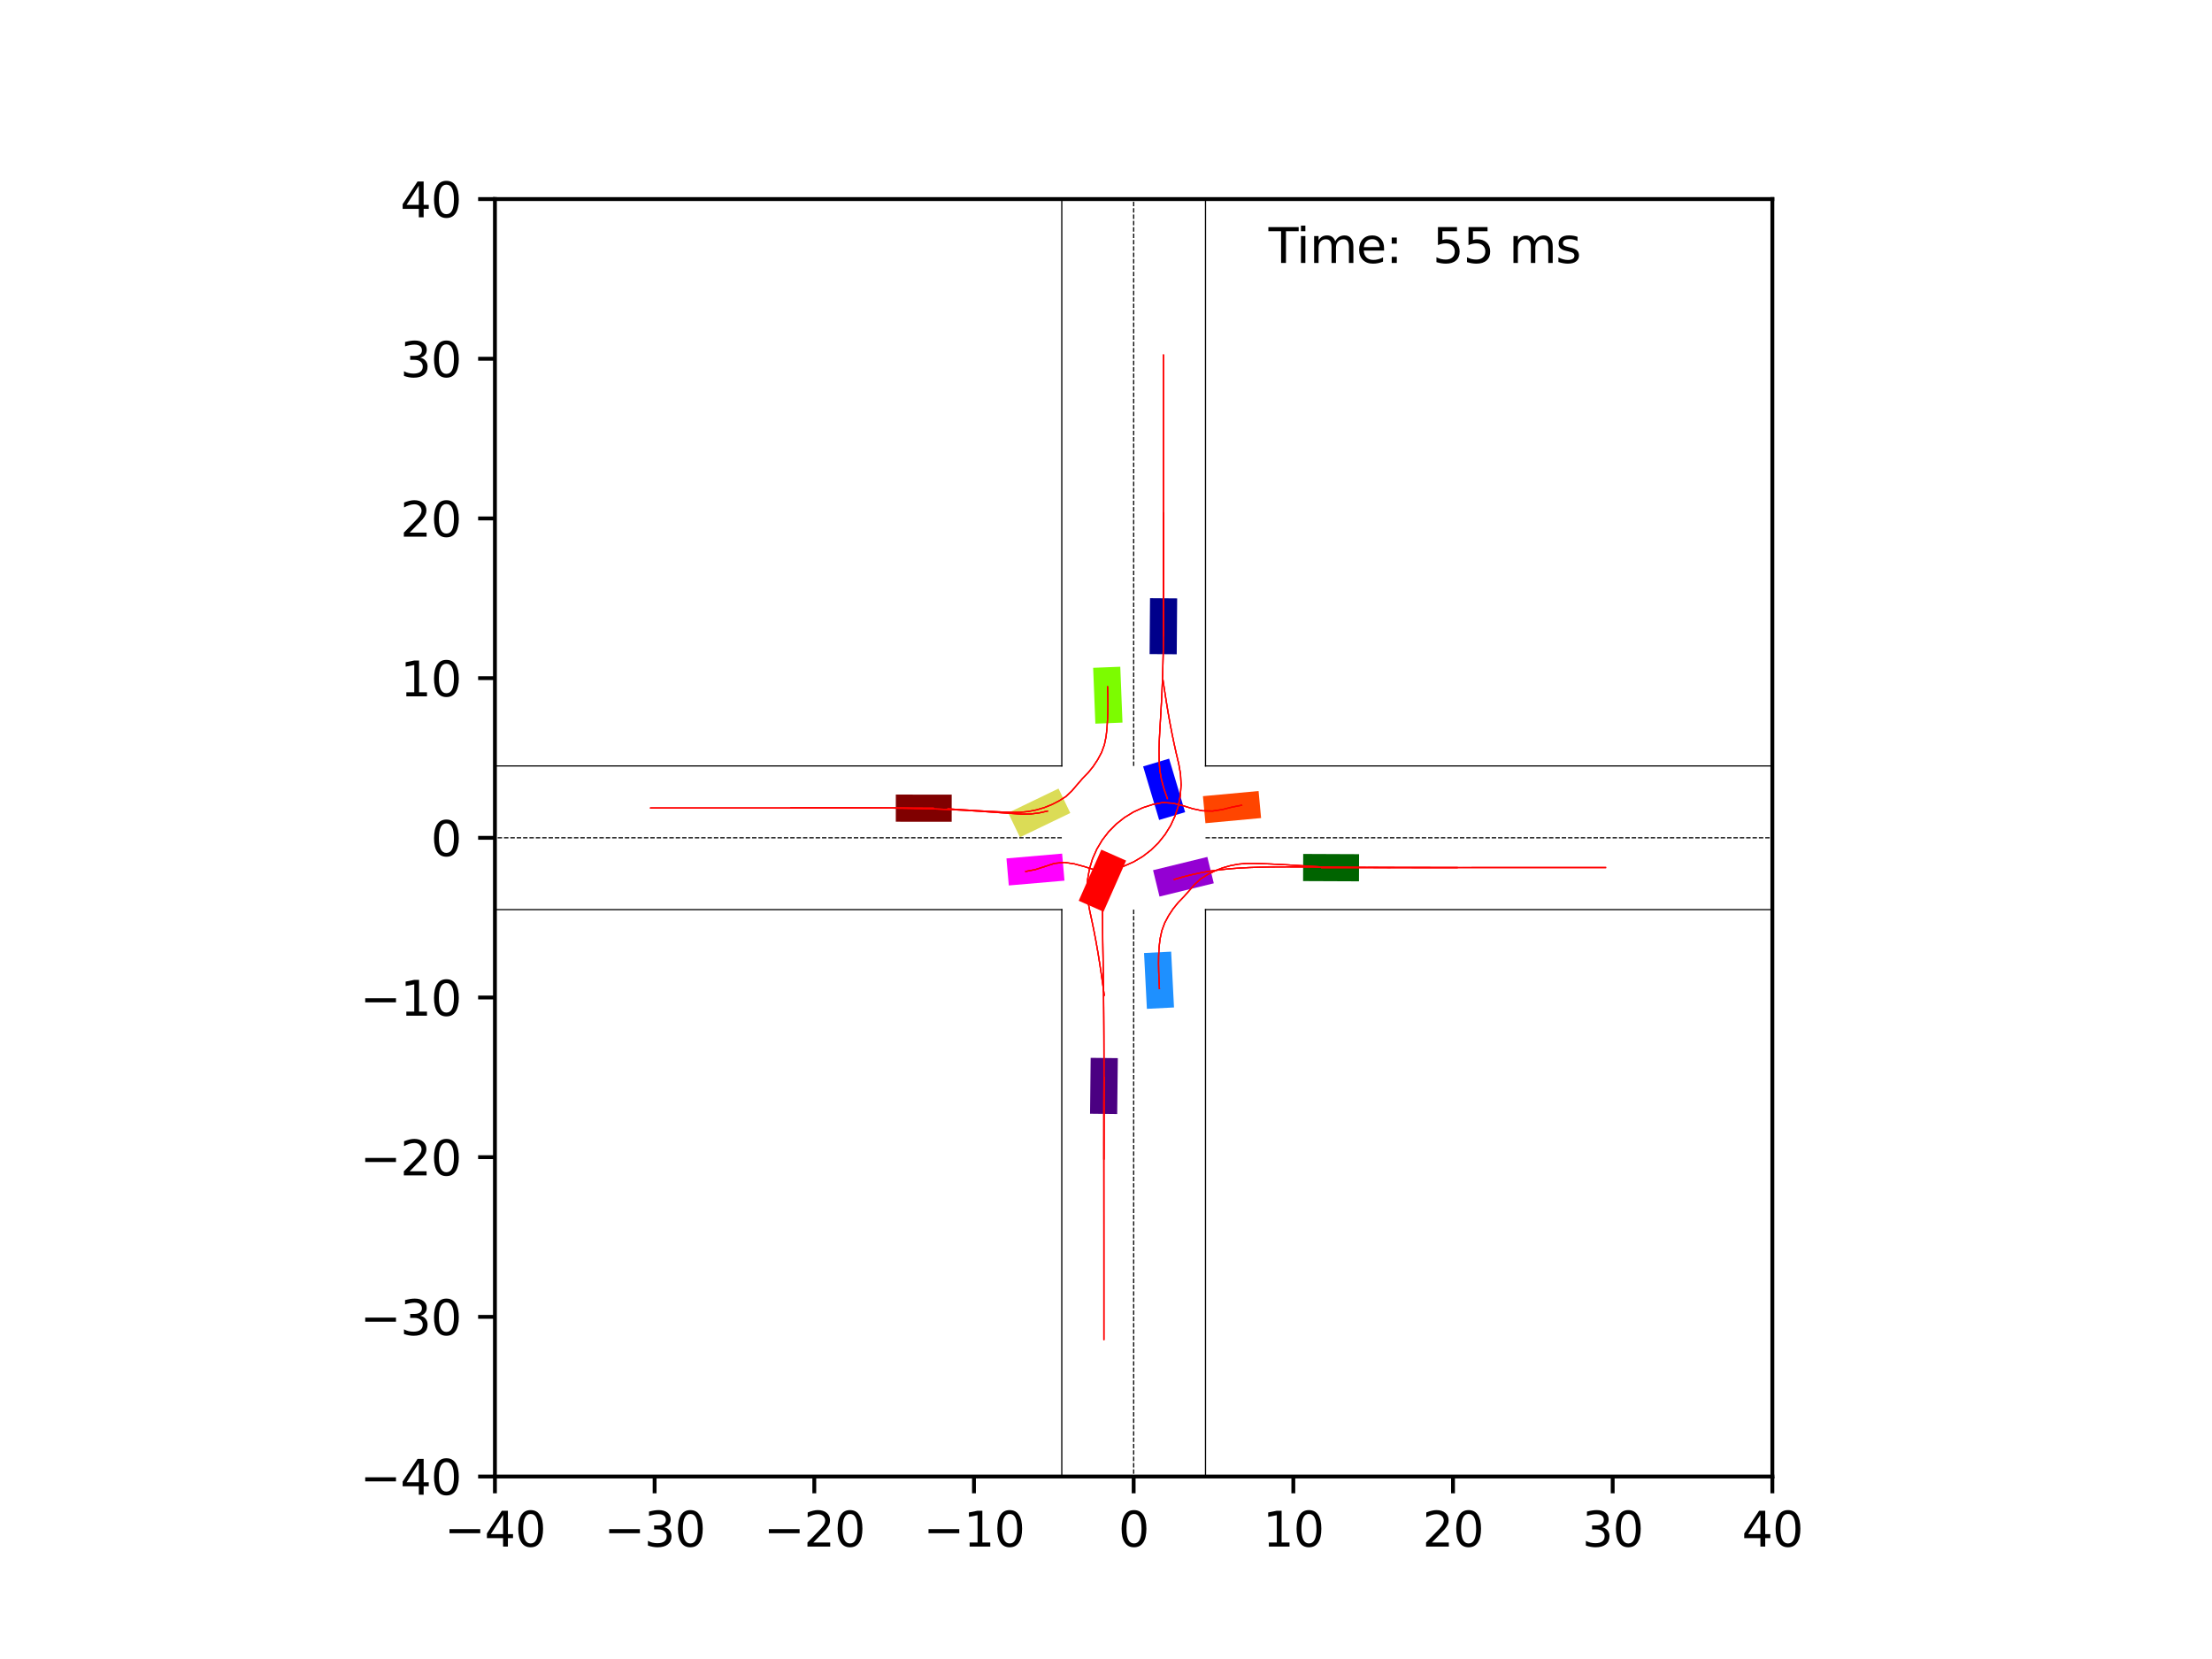 <?xml version="1.0" encoding="utf-8" standalone="no"?>
<!DOCTYPE svg PUBLIC "-//W3C//DTD SVG 1.1//EN"
  "http://www.w3.org/Graphics/SVG/1.1/DTD/svg11.dtd">
<svg xmlns:xlink="http://www.w3.org/1999/xlink" width="460.8pt" height="345.6pt" viewBox="0 0 460.8 345.6" xmlns="http://www.w3.org/2000/svg" version="1.1">
 <defs>
  <style type="text/css">*{stroke-linejoin: round; stroke-linecap: butt}</style>
 </defs>
 <g id="figure_1">
  <g id="patch_1">
   <path d="M 0 345.6 
L 460.8 345.6 
L 460.8 0 
L 0 0 
z
" style="fill: #ffffff"/>
  </g>
  <g id="axes_1">
   <g id="patch_2">
    <path d="M 103.104 307.584 
L 369.216 307.584 
L 369.216 41.472 
L 103.104 41.472 
z
" style="fill: #ffffff"/>
   </g>
   <g id="patch_3">
    <path d="M 245.136 136.299 
L 245.224 124.657 
L 239.57 124.614 
L 239.482 136.256 
z
" clip-path="url(#p6246d8cfe9)" style="fill: #00008b"/>
   </g>
   <g id="patch_4">
    <path d="M 198.259 165.533 
L 186.617 165.522 
L 186.612 171.177 
L 198.254 171.188 
z
" clip-path="url(#p6246d8cfe9)" style="fill: #800000"/>
   </g>
   <g id="patch_5">
    <path d="M 271.456 183.547 
L 283.099 183.596 
L 283.123 177.941 
L 271.48 177.892 
z
" clip-path="url(#p6246d8cfe9)" style="fill: #006400"/>
   </g>
   <g id="patch_6">
    <path d="M 227.207 220.367 
L 227.077 232.009 
L 232.732 232.072 
L 232.861 220.43 
z
" clip-path="url(#p6246d8cfe9)" style="fill: #4b0082"/>
   </g>
   <g id="patch_7">
    <path d="M 246.888 169.192 
L 243.547 158.039 
L 238.13 159.661 
L 241.47 170.814 
z
" clip-path="url(#p6246d8cfe9)" style="fill: #0000ff"/>
   </g>
   <g id="patch_8">
    <path d="M 229.422 176.995 
L 224.712 187.642 
L 229.884 189.93 
L 234.594 179.283 
z
" clip-path="url(#p6246d8cfe9)" style="fill: #ff0000"/>
   </g>
   <g id="patch_9">
    <path d="M 220.508 164.271 
L 210.02 169.325 
L 212.475 174.419 
L 222.963 169.365 
z
" clip-path="url(#p6246d8cfe9)" style="fill: #dbdc56"/>
   </g>
   <g id="patch_10">
    <path d="M 241.546 186.771 
L 252.855 184.006 
L 251.512 178.513 
L 240.203 181.278 
z
" clip-path="url(#p6246d8cfe9)" style="fill: #9400d3"/>
   </g>
   <g id="patch_11">
    <path d="M 244.566 209.872 
L 243.973 198.245 
L 238.326 198.533 
L 238.919 210.16 
z
" clip-path="url(#p6246d8cfe9)" style="fill: #1e90ff"/>
   </g>
   <g id="patch_12">
    <path d="M 262.186 164.784 
L 250.593 165.856 
L 251.113 171.487 
L 262.706 170.415 
z
" clip-path="url(#p6246d8cfe9)" style="fill: #ff4500"/>
   </g>
   <g id="patch_13">
    <path d="M 227.724 139.117 
L 228.184 150.75 
L 233.835 150.526 
L 233.374 138.893 
z
" clip-path="url(#p6246d8cfe9)" style="fill: #7cfc00"/>
   </g>
   <g id="patch_14">
    <path d="M 210.15 184.459 
L 221.749 183.457 
L 221.262 177.823 
L 209.663 178.825 
z
" clip-path="url(#p6246d8cfe9)" style="fill: #ff00ff"/>
   </g>
   <g id="matplotlib.axis_1">
    <g id="xtick_1">
     <g id="line2d_1">
      <defs>
       <path id="mf8cd426e66" d="M 0 0 
L 0 3.5 
" style="stroke: #000000; stroke-width: 0.8"/>
      </defs>
      <g>
       <use xlink:href="#mf8cd426e66" x="103.104" y="307.584" style="stroke: #000000; stroke-width: 0.8"/>
      </g>
     </g>
     <g id="text_1">
      <!-- −40 -->
      <g transform="translate(92.552 322.182) scale(0.1 -0.1)">
       <defs>
        <path id="DejaVuSans-2212" d="M 678 2272 
L 4684 2272 
L 4684 1741 
L 678 1741 
L 678 2272 
z
" transform="scale(0.016)"/>
        <path id="DejaVuSans-34" d="M 2419 4116 
L 825 1625 
L 2419 1625 
L 2419 4116 
z
M 2253 4666 
L 3047 4666 
L 3047 1625 
L 3713 1625 
L 3713 1100 
L 3047 1100 
L 3047 0 
L 2419 0 
L 2419 1100 
L 313 1100 
L 313 1709 
L 2253 4666 
z
" transform="scale(0.016)"/>
        <path id="DejaVuSans-30" d="M 2034 4250 
Q 1547 4250 1301 3770 
Q 1056 3291 1056 2328 
Q 1056 1369 1301 889 
Q 1547 409 2034 409 
Q 2525 409 2770 889 
Q 3016 1369 3016 2328 
Q 3016 3291 2770 3770 
Q 2525 4250 2034 4250 
z
M 2034 4750 
Q 2819 4750 3233 4129 
Q 3647 3509 3647 2328 
Q 3647 1150 3233 529 
Q 2819 -91 2034 -91 
Q 1250 -91 836 529 
Q 422 1150 422 2328 
Q 422 3509 836 4129 
Q 1250 4750 2034 4750 
z
" transform="scale(0.016)"/>
       </defs>
       <use xlink:href="#DejaVuSans-2212"/>
       <use xlink:href="#DejaVuSans-34" x="83.789"/>
       <use xlink:href="#DejaVuSans-30" x="147.412"/>
      </g>
     </g>
    </g>
    <g id="xtick_2">
     <g id="line2d_2">
      <g>
       <use xlink:href="#mf8cd426e66" x="136.368" y="307.584" style="stroke: #000000; stroke-width: 0.8"/>
      </g>
     </g>
     <g id="text_2">
      <!-- −30 -->
      <g transform="translate(125.816 322.182) scale(0.1 -0.1)">
       <defs>
        <path id="DejaVuSans-33" d="M 2597 2516 
Q 3050 2419 3304 2112 
Q 3559 1806 3559 1356 
Q 3559 666 3084 287 
Q 2609 -91 1734 -91 
Q 1441 -91 1130 -33 
Q 819 25 488 141 
L 488 750 
Q 750 597 1062 519 
Q 1375 441 1716 441 
Q 2309 441 2620 675 
Q 2931 909 2931 1356 
Q 2931 1769 2642 2001 
Q 2353 2234 1838 2234 
L 1294 2234 
L 1294 2753 
L 1863 2753 
Q 2328 2753 2575 2939 
Q 2822 3125 2822 3475 
Q 2822 3834 2567 4026 
Q 2313 4219 1838 4219 
Q 1578 4219 1281 4162 
Q 984 4106 628 3988 
L 628 4550 
Q 988 4650 1302 4700 
Q 1616 4750 1894 4750 
Q 2613 4750 3031 4423 
Q 3450 4097 3450 3541 
Q 3450 3153 3228 2886 
Q 3006 2619 2597 2516 
z
" transform="scale(0.016)"/>
       </defs>
       <use xlink:href="#DejaVuSans-2212"/>
       <use xlink:href="#DejaVuSans-33" x="83.789"/>
       <use xlink:href="#DejaVuSans-30" x="147.412"/>
      </g>
     </g>
    </g>
    <g id="xtick_3">
     <g id="line2d_3">
      <g>
       <use xlink:href="#mf8cd426e66" x="169.632" y="307.584" style="stroke: #000000; stroke-width: 0.8"/>
      </g>
     </g>
     <g id="text_3">
      <!-- −20 -->
      <g transform="translate(159.08 322.182) scale(0.1 -0.1)">
       <defs>
        <path id="DejaVuSans-32" d="M 1228 531 
L 3431 531 
L 3431 0 
L 469 0 
L 469 531 
Q 828 903 1448 1529 
Q 2069 2156 2228 2338 
Q 2531 2678 2651 2914 
Q 2772 3150 2772 3378 
Q 2772 3750 2511 3984 
Q 2250 4219 1831 4219 
Q 1534 4219 1204 4116 
Q 875 4013 500 3803 
L 500 4441 
Q 881 4594 1212 4672 
Q 1544 4750 1819 4750 
Q 2544 4750 2975 4387 
Q 3406 4025 3406 3419 
Q 3406 3131 3298 2873 
Q 3191 2616 2906 2266 
Q 2828 2175 2409 1742 
Q 1991 1309 1228 531 
z
" transform="scale(0.016)"/>
       </defs>
       <use xlink:href="#DejaVuSans-2212"/>
       <use xlink:href="#DejaVuSans-32" x="83.789"/>
       <use xlink:href="#DejaVuSans-30" x="147.412"/>
      </g>
     </g>
    </g>
    <g id="xtick_4">
     <g id="line2d_4">
      <g>
       <use xlink:href="#mf8cd426e66" x="202.896" y="307.584" style="stroke: #000000; stroke-width: 0.8"/>
      </g>
     </g>
     <g id="text_4">
      <!-- −10 -->
      <g transform="translate(192.344 322.182) scale(0.1 -0.1)">
       <defs>
        <path id="DejaVuSans-31" d="M 794 531 
L 1825 531 
L 1825 4091 
L 703 3866 
L 703 4441 
L 1819 4666 
L 2450 4666 
L 2450 531 
L 3481 531 
L 3481 0 
L 794 0 
L 794 531 
z
" transform="scale(0.016)"/>
       </defs>
       <use xlink:href="#DejaVuSans-2212"/>
       <use xlink:href="#DejaVuSans-31" x="83.789"/>
       <use xlink:href="#DejaVuSans-30" x="147.412"/>
      </g>
     </g>
    </g>
    <g id="xtick_5">
     <g id="line2d_5">
      <g>
       <use xlink:href="#mf8cd426e66" x="236.16" y="307.584" style="stroke: #000000; stroke-width: 0.8"/>
      </g>
     </g>
     <g id="text_5">
      <!-- 0 -->
      <g transform="translate(232.979 322.182) scale(0.1 -0.1)">
       <use xlink:href="#DejaVuSans-30"/>
      </g>
     </g>
    </g>
    <g id="xtick_6">
     <g id="line2d_6">
      <g>
       <use xlink:href="#mf8cd426e66" x="269.424" y="307.584" style="stroke: #000000; stroke-width: 0.8"/>
      </g>
     </g>
     <g id="text_6">
      <!-- 10 -->
      <g transform="translate(263.062 322.182) scale(0.1 -0.1)">
       <use xlink:href="#DejaVuSans-31"/>
       <use xlink:href="#DejaVuSans-30" x="63.623"/>
      </g>
     </g>
    </g>
    <g id="xtick_7">
     <g id="line2d_7">
      <g>
       <use xlink:href="#mf8cd426e66" x="302.688" y="307.584" style="stroke: #000000; stroke-width: 0.8"/>
      </g>
     </g>
     <g id="text_7">
      <!-- 20 -->
      <g transform="translate(296.325 322.182) scale(0.1 -0.1)">
       <use xlink:href="#DejaVuSans-32"/>
       <use xlink:href="#DejaVuSans-30" x="63.623"/>
      </g>
     </g>
    </g>
    <g id="xtick_8">
     <g id="line2d_8">
      <g>
       <use xlink:href="#mf8cd426e66" x="335.952" y="307.584" style="stroke: #000000; stroke-width: 0.8"/>
      </g>
     </g>
     <g id="text_8">
      <!-- 30 -->
      <g transform="translate(329.589 322.182) scale(0.1 -0.1)">
       <use xlink:href="#DejaVuSans-33"/>
       <use xlink:href="#DejaVuSans-30" x="63.623"/>
      </g>
     </g>
    </g>
    <g id="xtick_9">
     <g id="line2d_9">
      <g>
       <use xlink:href="#mf8cd426e66" x="369.216" y="307.584" style="stroke: #000000; stroke-width: 0.8"/>
      </g>
     </g>
     <g id="text_9">
      <!-- 40 -->
      <g transform="translate(362.853 322.182) scale(0.1 -0.1)">
       <use xlink:href="#DejaVuSans-34"/>
       <use xlink:href="#DejaVuSans-30" x="63.623"/>
      </g>
     </g>
    </g>
   </g>
   <g id="matplotlib.axis_2">
    <g id="ytick_1">
     <g id="line2d_10">
      <defs>
       <path id="md336b2732b" d="M 0 0 
L -3.5 0 
" style="stroke: #000000; stroke-width: 0.8"/>
      </defs>
      <g>
       <use xlink:href="#md336b2732b" x="103.104" y="307.584" style="stroke: #000000; stroke-width: 0.8"/>
      </g>
     </g>
     <g id="text_10">
      <!-- −40 -->
      <g transform="translate(74.999 311.383) scale(0.1 -0.1)">
       <use xlink:href="#DejaVuSans-2212"/>
       <use xlink:href="#DejaVuSans-34" x="83.789"/>
       <use xlink:href="#DejaVuSans-30" x="147.412"/>
      </g>
     </g>
    </g>
    <g id="ytick_2">
     <g id="line2d_11">
      <g>
       <use xlink:href="#md336b2732b" x="103.104" y="274.32" style="stroke: #000000; stroke-width: 0.8"/>
      </g>
     </g>
     <g id="text_11">
      <!-- −30 -->
      <g transform="translate(74.999 278.119) scale(0.1 -0.1)">
       <use xlink:href="#DejaVuSans-2212"/>
       <use xlink:href="#DejaVuSans-33" x="83.789"/>
       <use xlink:href="#DejaVuSans-30" x="147.412"/>
      </g>
     </g>
    </g>
    <g id="ytick_3">
     <g id="line2d_12">
      <g>
       <use xlink:href="#md336b2732b" x="103.104" y="241.056" style="stroke: #000000; stroke-width: 0.8"/>
      </g>
     </g>
     <g id="text_12">
      <!-- −20 -->
      <g transform="translate(74.999 244.855) scale(0.1 -0.1)">
       <use xlink:href="#DejaVuSans-2212"/>
       <use xlink:href="#DejaVuSans-32" x="83.789"/>
       <use xlink:href="#DejaVuSans-30" x="147.412"/>
      </g>
     </g>
    </g>
    <g id="ytick_4">
     <g id="line2d_13">
      <g>
       <use xlink:href="#md336b2732b" x="103.104" y="207.792" style="stroke: #000000; stroke-width: 0.8"/>
      </g>
     </g>
     <g id="text_13">
      <!-- −10 -->
      <g transform="translate(74.999 211.591) scale(0.1 -0.1)">
       <use xlink:href="#DejaVuSans-2212"/>
       <use xlink:href="#DejaVuSans-31" x="83.789"/>
       <use xlink:href="#DejaVuSans-30" x="147.412"/>
      </g>
     </g>
    </g>
    <g id="ytick_5">
     <g id="line2d_14">
      <g>
       <use xlink:href="#md336b2732b" x="103.104" y="174.528" style="stroke: #000000; stroke-width: 0.8"/>
      </g>
     </g>
     <g id="text_14">
      <!-- 0 -->
      <g transform="translate(89.742 178.327) scale(0.1 -0.1)">
       <use xlink:href="#DejaVuSans-30"/>
      </g>
     </g>
    </g>
    <g id="ytick_6">
     <g id="line2d_15">
      <g>
       <use xlink:href="#md336b2732b" x="103.104" y="141.264" style="stroke: #000000; stroke-width: 0.8"/>
      </g>
     </g>
     <g id="text_15">
      <!-- 10 -->
      <g transform="translate(83.379 145.063) scale(0.1 -0.1)">
       <use xlink:href="#DejaVuSans-31"/>
       <use xlink:href="#DejaVuSans-30" x="63.623"/>
      </g>
     </g>
    </g>
    <g id="ytick_7">
     <g id="line2d_16">
      <g>
       <use xlink:href="#md336b2732b" x="103.104" y="108" style="stroke: #000000; stroke-width: 0.8"/>
      </g>
     </g>
     <g id="text_16">
      <!-- 20 -->
      <g transform="translate(83.379 111.799) scale(0.1 -0.1)">
       <use xlink:href="#DejaVuSans-32"/>
       <use xlink:href="#DejaVuSans-30" x="63.623"/>
      </g>
     </g>
    </g>
    <g id="ytick_8">
     <g id="line2d_17">
      <g>
       <use xlink:href="#md336b2732b" x="103.104" y="74.736" style="stroke: #000000; stroke-width: 0.8"/>
      </g>
     </g>
     <g id="text_17">
      <!-- 30 -->
      <g transform="translate(83.379 78.535) scale(0.1 -0.1)">
       <use xlink:href="#DejaVuSans-33"/>
       <use xlink:href="#DejaVuSans-30" x="63.623"/>
      </g>
     </g>
    </g>
    <g id="ytick_9">
     <g id="line2d_18">
      <g>
       <use xlink:href="#md336b2732b" x="103.104" y="41.472" style="stroke: #000000; stroke-width: 0.8"/>
      </g>
     </g>
     <g id="text_18">
      <!-- 40 -->
      <g transform="translate(83.379 45.271) scale(0.1 -0.1)">
       <use xlink:href="#DejaVuSans-34"/>
       <use xlink:href="#DejaVuSans-30" x="63.623"/>
      </g>
     </g>
    </g>
   </g>
   <g id="line2d_19">
    <path d="M 251.129 346.6 
L 251.129 189.497 
" clip-path="url(#p6246d8cfe9)" style="fill: none; stroke: #000000; stroke-width: 0.25; stroke-linecap: square"/>
   </g>
   <g id="line2d_20">
    <path d="M 251.129 189.497 
L 417.449 189.497 
" clip-path="url(#p6246d8cfe9)" style="fill: none; stroke: #000000; stroke-width: 0.25; stroke-linecap: square"/>
   </g>
   <g id="line2d_21">
    <path d="M 417.449 159.559 
L 251.129 159.559 
" clip-path="url(#p6246d8cfe9)" style="fill: none; stroke: #000000; stroke-width: 0.25; stroke-linecap: square"/>
   </g>
   <g id="line2d_22">
    <path d="M 251.129 159.559 
L 251.129 -1 
" clip-path="url(#p6246d8cfe9)" style="fill: none; stroke: #000000; stroke-width: 0.25; stroke-linecap: square"/>
   </g>
   <g id="line2d_23">
    <path d="M 221.191 -1 
L 221.191 159.559 
" clip-path="url(#p6246d8cfe9)" style="fill: none; stroke: #000000; stroke-width: 0.25; stroke-linecap: square"/>
   </g>
   <g id="line2d_24">
    <path d="M 221.191 159.559 
L 54.871 159.559 
" clip-path="url(#p6246d8cfe9)" style="fill: none; stroke: #000000; stroke-width: 0.25; stroke-linecap: square"/>
   </g>
   <g id="line2d_25">
    <path d="M 54.871 189.497 
L 221.191 189.497 
" clip-path="url(#p6246d8cfe9)" style="fill: none; stroke: #000000; stroke-width: 0.25; stroke-linecap: square"/>
   </g>
   <g id="line2d_26">
    <path d="M 221.191 189.497 
L 221.191 346.6 
" clip-path="url(#p6246d8cfe9)" style="fill: none; stroke: #000000; stroke-width: 0.25; stroke-linecap: square"/>
   </g>
   <g id="line2d_27">
    <path d="M 251.129 174.528 
L 417.449 174.528 
" clip-path="url(#p6246d8cfe9)" style="fill: none; stroke-dasharray: 0.925,0.4; stroke-dashoffset: 0; stroke: #000000; stroke-width: 0.25"/>
   </g>
   <g id="line2d_28">
    <path d="M 236.16 159.559 
L 236.16 -1 
" clip-path="url(#p6246d8cfe9)" style="fill: none; stroke-dasharray: 0.925,0.4; stroke-dashoffset: 0; stroke: #000000; stroke-width: 0.25"/>
   </g>
   <g id="line2d_29">
    <path d="M 221.191 174.528 
L 54.871 174.528 
" clip-path="url(#p6246d8cfe9)" style="fill: none; stroke-dasharray: 0.925,0.4; stroke-dashoffset: 0; stroke: #000000; stroke-width: 0.25"/>
   </g>
   <g id="line2d_30">
    <path d="M 236.16 189.497 
L 236.16 346.6 
" clip-path="url(#p6246d8cfe9)" style="fill: none; stroke-dasharray: 0.925,0.4; stroke-dashoffset: 0; stroke: #000000; stroke-width: 0.25"/>
   </g>
   <g id="line2d_31">
    <path d="M 242.345 132.412 
L 242.354 130.457 
L 242.36 128.502 
L 242.364 126.549 
L 242.367 124.597 
L 242.368 122.646 
L 242.369 120.696 
L 242.369 118.746 
L 242.368 116.797 
L 242.367 114.849 
L 242.366 112.901 
L 242.365 110.954 
L 242.364 109.006 
L 242.363 107.06 
L 242.363 105.113 
L 242.362 103.167 
L 242.362 101.22 
L 242.361 99.274 
L 242.361 97.328 
L 242.361 95.382 
L 242.36 93.436 
L 242.36 91.49 
L 242.36 89.544 
L 242.36 87.598 
L 242.36 85.652 
L 242.36 83.706 
L 242.36 81.76 
L 242.36 79.814 
L 242.36 77.867 
L 242.36 75.921 
L 242.36 73.975 
" clip-path="url(#p6246d8cfe9)" style="fill: none; stroke: #ff0000; stroke-opacity: 0.2; stroke-width: 0.25; stroke-linecap: square"/>
   </g>
   <g id="line2d_32">
    <path d="M 242.345 132.412 
L 242.354 130.457 
L 242.36 128.502 
L 242.364 126.549 
L 242.367 124.597 
L 242.368 122.646 
L 242.369 120.696 
L 242.368 118.746 
L 242.368 116.798 
L 242.367 114.849 
L 242.366 112.902 
L 242.365 110.954 
L 242.364 109.007 
L 242.363 107.061 
L 242.363 105.114 
L 242.362 103.168 
L 242.362 101.222 
L 242.361 99.276 
L 242.361 97.33 
L 242.361 95.384 
L 242.36 93.439 
L 242.36 91.493 
L 242.36 89.547 
L 242.36 87.601 
L 242.36 85.656 
L 242.36 83.71 
L 242.36 81.764 
L 242.36 79.818 
L 242.36 77.872 
L 242.36 75.927 
L 242.36 73.981 
" clip-path="url(#p6246d8cfe9)" style="fill: none; stroke: #ff0000; stroke-opacity: 0.4; stroke-width: 0.25; stroke-linecap: square"/>
   </g>
   <g id="line2d_33">
    <path d="M 242.345 132.412 
L 242.353 130.457 
L 242.36 128.502 
L 242.364 126.549 
L 242.367 124.597 
L 242.368 122.646 
L 242.369 120.696 
L 242.368 118.746 
L 242.368 116.797 
L 242.367 114.849 
L 242.366 112.901 
L 242.365 110.954 
L 242.364 109.007 
L 242.363 107.06 
L 242.363 105.114 
L 242.362 103.167 
L 242.362 101.221 
L 242.361 99.275 
L 242.361 97.329 
L 242.361 95.383 
L 242.36 93.437 
L 242.36 91.491 
L 242.36 89.545 
L 242.36 87.599 
L 242.36 85.653 
L 242.36 83.707 
L 242.36 81.762 
L 242.36 79.816 
L 242.36 77.87 
L 242.36 75.924 
L 242.36 73.978 
" clip-path="url(#p6246d8cfe9)" style="fill: none; stroke: #ff0000; stroke-opacity: 0.6; stroke-width: 0.25; stroke-linecap: square"/>
   </g>
   <g id="line2d_34">
    <path d="M 242.345 132.412 
L 242.353 130.457 
L 242.36 128.502 
L 242.364 126.549 
L 242.367 124.597 
L 242.368 122.646 
L 242.368 120.696 
L 242.368 118.746 
L 242.368 116.797 
L 242.367 114.849 
L 242.366 112.901 
L 242.365 110.954 
L 242.364 109.007 
L 242.363 107.06 
L 242.363 105.114 
L 242.362 103.168 
L 242.362 101.222 
L 242.361 99.276 
L 242.361 97.33 
L 242.361 95.384 
L 242.36 93.438 
L 242.36 91.492 
L 242.36 89.546 
L 242.36 87.6 
L 242.36 85.655 
L 242.36 83.709 
L 242.36 81.763 
L 242.36 79.817 
L 242.36 77.871 
L 242.36 75.925 
L 242.36 73.979 
" clip-path="url(#p6246d8cfe9)" style="fill: none; stroke: #ff0000; stroke-opacity: 0.8; stroke-width: 0.25; stroke-linecap: square"/>
   </g>
   <g id="line2d_35">
    <path d="M 242.345 132.412 
L 242.353 130.457 
L 242.359 128.502 
L 242.364 126.549 
L 242.366 124.597 
L 242.368 122.646 
L 242.368 120.696 
L 242.368 118.746 
L 242.368 116.797 
L 242.367 114.849 
L 242.366 112.901 
L 242.365 110.954 
L 242.364 109.007 
L 242.363 107.06 
L 242.363 105.114 
L 242.362 103.167 
L 242.362 101.221 
L 242.361 99.275 
L 242.361 97.329 
L 242.361 95.383 
L 242.36 93.437 
L 242.36 91.492 
L 242.36 89.546 
L 242.36 87.6 
L 242.36 85.654 
L 242.36 83.708 
L 242.36 81.762 
L 242.36 79.816 
L 242.36 77.87 
L 242.36 75.924 
L 242.36 73.978 
" clip-path="url(#p6246d8cfe9)" style="fill: none; stroke: #ff0000; stroke-width: 0.25; stroke-linecap: square"/>
   </g>
   <g id="line2d_36">
    <path d="M 194.408 168.362 
L 192.435 168.356 
L 190.464 168.35 
L 188.493 168.345 
L 186.524 168.341 
L 184.556 168.338 
L 182.589 168.335 
L 180.623 168.332 
L 178.657 168.33 
L 176.693 168.329 
L 174.729 168.328 
L 172.766 168.327 
L 170.804 168.327 
L 168.842 168.327 
L 166.881 168.327 
L 164.92 168.327 
L 162.96 168.327 
L 161.001 168.327 
L 159.041 168.327 
L 157.082 168.327 
L 155.124 168.327 
L 153.166 168.327 
L 151.208 168.327 
L 149.25 168.327 
L 147.292 168.327 
L 145.335 168.328 
L 143.377 168.328 
L 141.42 168.328 
L 139.463 168.328 
L 137.505 168.328 
L 135.548 168.328 
" clip-path="url(#p6246d8cfe9)" style="fill: none; stroke: #ff0000; stroke-opacity: 0.2; stroke-width: 0.25; stroke-linecap: square"/>
   </g>
   <g id="line2d_37">
    <path d="M 194.408 168.362 
L 192.435 168.356 
L 190.464 168.35 
L 188.493 168.345 
L 186.524 168.341 
L 184.556 168.337 
L 182.589 168.335 
L 180.622 168.332 
L 178.657 168.33 
L 176.692 168.329 
L 174.729 168.328 
L 172.766 168.327 
L 170.803 168.327 
L 168.842 168.327 
L 166.88 168.327 
L 164.92 168.327 
L 162.959 168.327 
L 161 168.327 
L 159.04 168.327 
L 157.081 168.327 
L 155.123 168.327 
L 153.164 168.327 
L 151.206 168.327 
L 149.248 168.327 
L 147.29 168.328 
L 145.332 168.328 
L 143.375 168.328 
L 141.417 168.328 
L 139.459 168.328 
L 137.502 168.328 
L 135.545 168.328 
" clip-path="url(#p6246d8cfe9)" style="fill: none; stroke: #ff0000; stroke-opacity: 0.4; stroke-width: 0.25; stroke-linecap: square"/>
   </g>
   <g id="line2d_38">
    <path d="M 194.408 168.362 
L 192.435 168.355 
L 190.464 168.35 
L 188.493 168.345 
L 186.524 168.341 
L 184.556 168.337 
L 182.589 168.334 
L 180.622 168.332 
L 178.657 168.33 
L 176.693 168.329 
L 174.729 168.328 
L 172.766 168.327 
L 170.804 168.327 
L 168.842 168.327 
L 166.881 168.327 
L 164.92 168.327 
L 162.96 168.327 
L 161 168.327 
L 159.041 168.327 
L 157.082 168.327 
L 155.123 168.327 
L 153.165 168.327 
L 151.207 168.327 
L 149.249 168.327 
L 147.291 168.327 
L 145.334 168.328 
L 143.376 168.328 
L 141.419 168.328 
L 139.461 168.328 
L 137.504 168.328 
L 135.547 168.328 
" clip-path="url(#p6246d8cfe9)" style="fill: none; stroke: #ff0000; stroke-opacity: 0.6; stroke-width: 0.25; stroke-linecap: square"/>
   </g>
   <g id="line2d_39">
    <path d="M 194.408 168.362 
L 192.435 168.355 
L 190.464 168.35 
L 188.493 168.345 
L 186.524 168.341 
L 184.556 168.337 
L 182.589 168.334 
L 180.622 168.332 
L 178.657 168.33 
L 176.693 168.329 
L 174.729 168.328 
L 172.766 168.327 
L 170.803 168.327 
L 168.842 168.327 
L 166.88 168.327 
L 164.92 168.327 
L 162.96 168.327 
L 161 168.327 
L 159.041 168.327 
L 157.082 168.327 
L 155.123 168.327 
L 153.164 168.327 
L 151.206 168.327 
L 149.248 168.327 
L 147.29 168.328 
L 145.333 168.328 
L 143.375 168.328 
L 141.418 168.328 
L 139.46 168.328 
L 137.503 168.328 
L 135.545 168.328 
" clip-path="url(#p6246d8cfe9)" style="fill: none; stroke: #ff0000; stroke-opacity: 0.8; stroke-width: 0.25; stroke-linecap: square"/>
   </g>
   <g id="line2d_40">
    <path d="M 194.408 168.362 
L 192.435 168.355 
L 190.464 168.35 
L 188.493 168.345 
L 186.524 168.341 
L 184.556 168.337 
L 182.589 168.334 
L 180.622 168.332 
L 178.657 168.33 
L 176.693 168.329 
L 174.729 168.328 
L 172.766 168.327 
L 170.803 168.327 
L 168.842 168.327 
L 166.881 168.327 
L 164.92 168.327 
L 162.96 168.327 
L 161 168.327 
L 159.041 168.327 
L 157.082 168.327 
L 155.123 168.327 
L 153.165 168.327 
L 151.207 168.327 
L 149.249 168.327 
L 147.291 168.328 
L 145.333 168.328 
L 143.376 168.328 
L 141.418 168.328 
L 139.461 168.328 
L 137.503 168.328 
L 135.546 168.328 
" clip-path="url(#p6246d8cfe9)" style="fill: none; stroke: #ff0000; stroke-width: 0.25; stroke-linecap: square"/>
   </g>
   <g id="line2d_41">
    <path d="M 275.309 180.743 
L 277.29 180.745 
L 279.268 180.745 
L 281.246 180.744 
L 283.222 180.742 
L 285.197 180.74 
L 287.171 180.738 
L 289.144 180.737 
L 291.117 180.735 
L 293.089 180.733 
L 295.06 180.732 
L 297.031 180.731 
L 299.002 180.73 
L 300.973 180.729 
L 302.943 180.729 
L 304.913 180.728 
L 306.883 180.728 
L 308.853 180.728 
L 310.823 180.728 
L 312.793 180.728 
L 314.763 180.728 
L 316.733 180.728 
L 318.703 180.728 
L 320.673 180.728 
L 322.643 180.728 
L 324.613 180.728 
L 326.583 180.728 
L 328.553 180.728 
L 330.523 180.728 
L 332.493 180.728 
L 334.463 180.728 
" clip-path="url(#p6246d8cfe9)" style="fill: none; stroke: #ff0000; stroke-opacity: 0.2; stroke-width: 0.25; stroke-linecap: square"/>
   </g>
   <g id="line2d_42">
    <path d="M 275.309 180.743 
L 277.29 180.744 
L 279.268 180.744 
L 281.245 180.744 
L 283.222 180.742 
L 285.197 180.74 
L 287.171 180.738 
L 289.144 180.736 
L 291.116 180.735 
L 293.088 180.733 
L 295.059 180.732 
L 297.03 180.731 
L 299.001 180.73 
L 300.971 180.729 
L 302.941 180.729 
L 304.911 180.728 
L 306.881 180.728 
L 308.851 180.728 
L 310.82 180.728 
L 312.79 180.728 
L 314.76 180.728 
L 316.729 180.728 
L 318.699 180.728 
L 320.668 180.728 
L 322.638 180.728 
L 324.608 180.728 
L 326.577 180.728 
L 328.547 180.728 
L 330.517 180.728 
L 332.487 180.728 
L 334.456 180.728 
" clip-path="url(#p6246d8cfe9)" style="fill: none; stroke: #ff0000; stroke-opacity: 0.4; stroke-width: 0.25; stroke-linecap: square"/>
   </g>
   <g id="line2d_43">
    <path d="M 275.309 180.743 
L 277.29 180.744 
L 279.268 180.744 
L 281.246 180.743 
L 283.222 180.742 
L 285.197 180.74 
L 287.171 180.738 
L 289.144 180.736 
L 291.117 180.735 
L 293.088 180.733 
L 295.06 180.732 
L 297.031 180.731 
L 299.002 180.73 
L 300.972 180.729 
L 302.942 180.729 
L 304.912 180.729 
L 306.882 180.728 
L 308.852 180.728 
L 310.822 180.728 
L 312.792 180.728 
L 314.762 180.728 
L 316.731 180.728 
L 318.701 180.728 
L 320.671 180.728 
L 322.641 180.728 
L 324.611 180.728 
L 326.581 180.728 
L 328.55 180.728 
L 330.52 180.728 
L 332.49 180.728 
L 334.46 180.728 
" clip-path="url(#p6246d8cfe9)" style="fill: none; stroke: #ff0000; stroke-opacity: 0.6; stroke-width: 0.25; stroke-linecap: square"/>
   </g>
   <g id="line2d_44">
    <path d="M 275.309 180.743 
L 277.29 180.744 
L 279.268 180.744 
L 281.246 180.743 
L 283.222 180.742 
L 285.197 180.74 
L 287.171 180.738 
L 289.144 180.736 
L 291.116 180.735 
L 293.088 180.733 
L 295.06 180.732 
L 297.031 180.731 
L 299.001 180.73 
L 300.972 180.729 
L 302.942 180.729 
L 304.912 180.729 
L 306.882 180.728 
L 308.851 180.728 
L 310.821 180.728 
L 312.791 180.728 
L 314.76 180.728 
L 316.73 180.728 
L 318.7 180.728 
L 320.67 180.728 
L 322.639 180.728 
L 324.609 180.728 
L 326.579 180.728 
L 328.549 180.728 
L 330.518 180.728 
L 332.488 180.728 
L 334.458 180.728 
" clip-path="url(#p6246d8cfe9)" style="fill: none; stroke: #ff0000; stroke-opacity: 0.8; stroke-width: 0.25; stroke-linecap: square"/>
   </g>
   <g id="line2d_45">
    <path d="M 275.309 180.743 
L 277.29 180.744 
L 279.268 180.744 
L 281.246 180.743 
L 283.222 180.742 
L 285.197 180.74 
L 287.171 180.738 
L 289.144 180.736 
L 291.116 180.735 
L 293.088 180.733 
L 295.06 180.732 
L 297.031 180.731 
L 299.002 180.73 
L 300.972 180.729 
L 302.942 180.729 
L 304.912 180.729 
L 306.882 180.728 
L 308.852 180.728 
L 310.822 180.728 
L 312.791 180.728 
L 314.761 180.728 
L 316.731 180.728 
L 318.701 180.728 
L 320.67 180.728 
L 322.64 180.728 
L 324.61 180.728 
L 326.58 180.728 
L 328.55 180.728 
L 330.52 180.728 
L 332.489 180.728 
L 334.459 180.728 
" clip-path="url(#p6246d8cfe9)" style="fill: none; stroke: #ff0000; stroke-width: 0.25; stroke-linecap: square"/>
   </g>
   <g id="line2d_46">
    <path d="M 229.978 224.421 
L 229.968 226.22 
L 229.96 228.02 
L 229.955 229.824 
L 229.952 231.629 
L 229.95 233.437 
L 229.949 235.246 
L 229.949 237.058 
L 229.949 238.872 
L 229.95 240.687 
L 229.951 242.503 
L 229.952 244.322 
L 229.954 246.141 
L 229.955 247.962 
L 229.956 249.784 
L 229.956 251.608 
L 229.957 253.432 
L 229.958 255.257 
L 229.958 257.083 
L 229.959 258.91 
L 229.959 260.737 
L 229.959 262.565 
L 229.96 264.394 
L 229.96 266.222 
L 229.96 268.052 
L 229.96 269.881 
L 229.96 271.711 
L 229.96 273.541 
L 229.96 275.371 
L 229.96 277.202 
L 229.96 279.032 
" clip-path="url(#p6246d8cfe9)" style="fill: none; stroke: #ff0000; stroke-opacity: 0.2; stroke-width: 0.25; stroke-linecap: square"/>
   </g>
   <g id="line2d_47">
    <path d="M 229.978 224.421 
L 229.968 226.22 
L 229.961 228.02 
L 229.955 229.824 
L 229.952 231.629 
L 229.95 233.437 
L 229.949 235.246 
L 229.949 237.058 
L 229.95 238.871 
L 229.95 240.686 
L 229.951 242.503 
L 229.952 244.321 
L 229.953 246.14 
L 229.954 247.961 
L 229.955 249.783 
L 229.956 251.606 
L 229.957 253.43 
L 229.958 255.255 
L 229.958 257.081 
L 229.959 258.907 
L 229.959 260.734 
L 229.959 262.562 
L 229.959 264.39 
L 229.96 266.218 
L 229.96 268.047 
L 229.96 269.876 
L 229.96 271.705 
L 229.96 273.535 
L 229.96 275.364 
L 229.96 277.194 
L 229.96 279.024 
" clip-path="url(#p6246d8cfe9)" style="fill: none; stroke: #ff0000; stroke-opacity: 0.4; stroke-width: 0.25; stroke-linecap: square"/>
   </g>
   <g id="line2d_48">
    <path d="M 229.978 224.421 
L 229.969 226.22 
L 229.961 228.02 
L 229.956 229.824 
L 229.952 231.629 
L 229.95 233.437 
L 229.949 235.246 
L 229.949 237.058 
L 229.95 238.871 
L 229.95 240.686 
L 229.951 242.503 
L 229.952 244.321 
L 229.953 246.141 
L 229.955 247.962 
L 229.955 249.784 
L 229.956 251.607 
L 229.957 253.431 
L 229.958 255.256 
L 229.958 257.082 
L 229.959 258.909 
L 229.959 260.736 
L 229.959 262.564 
L 229.959 264.392 
L 229.96 266.221 
L 229.96 268.05 
L 229.96 269.879 
L 229.96 271.709 
L 229.96 273.538 
L 229.96 275.368 
L 229.96 277.198 
L 229.96 279.028 
" clip-path="url(#p6246d8cfe9)" style="fill: none; stroke: #ff0000; stroke-opacity: 0.6; stroke-width: 0.25; stroke-linecap: square"/>
   </g>
   <g id="line2d_49">
    <path d="M 229.978 224.421 
L 229.969 226.22 
L 229.961 228.02 
L 229.956 229.824 
L 229.952 231.629 
L 229.95 233.437 
L 229.949 235.246 
L 229.949 237.058 
L 229.95 238.871 
L 229.95 240.686 
L 229.951 242.503 
L 229.952 244.321 
L 229.953 246.141 
L 229.954 247.961 
L 229.955 249.783 
L 229.956 251.606 
L 229.957 253.43 
L 229.958 255.255 
L 229.958 257.081 
L 229.959 258.908 
L 229.959 260.735 
L 229.959 262.562 
L 229.959 264.391 
L 229.96 266.219 
L 229.96 268.048 
L 229.96 269.877 
L 229.96 271.707 
L 229.96 273.536 
L 229.96 275.366 
L 229.96 277.196 
L 229.96 279.026 
" clip-path="url(#p6246d8cfe9)" style="fill: none; stroke: #ff0000; stroke-opacity: 0.8; stroke-width: 0.25; stroke-linecap: square"/>
   </g>
   <g id="line2d_50">
    <path d="M 229.978 224.421 
L 229.969 226.22 
L 229.961 228.02 
L 229.956 229.824 
L 229.953 231.629 
L 229.95 233.437 
L 229.95 235.246 
L 229.949 237.058 
L 229.95 238.871 
L 229.95 240.686 
L 229.951 242.503 
L 229.952 244.321 
L 229.953 246.141 
L 229.954 247.962 
L 229.955 249.784 
L 229.956 251.607 
L 229.957 253.431 
L 229.958 255.256 
L 229.958 257.082 
L 229.959 258.908 
L 229.959 260.735 
L 229.959 262.563 
L 229.959 264.391 
L 229.96 266.22 
L 229.96 268.049 
L 229.96 269.878 
L 229.96 271.708 
L 229.96 273.538 
L 229.96 275.367 
L 229.96 277.197 
L 229.96 279.027 
" clip-path="url(#p6246d8cfe9)" style="fill: none; stroke: #ff0000; stroke-width: 0.25; stroke-linecap: square"/>
   </g>
   <g id="line2d_51">
    <path d="M 243.184 166.36 
L 242.512 164.425 
L 241.967 162.455 
L 241.613 160.446 
L 241.469 158.416 
L 241.439 156.388 
L 241.498 154.366 
L 241.603 152.351 
L 241.719 150.343 
L 241.836 148.34 
L 241.947 146.341 
L 242.047 144.346 
L 242.133 142.355 
L 242.205 140.367 
L 242.263 138.382 
L 242.307 136.4 
L 242.34 134.421 
L 242.364 132.444 
L 242.379 130.47 
L 242.389 128.498 
L 242.393 126.527 
L 242.395 124.559 
L 242.393 122.592 
L 242.391 120.626 
L 242.387 118.661 
L 242.383 116.697 
L 242.379 114.734 
L 242.375 112.771 
L 242.371 110.809 
L 242.367 108.846 
L 242.362 106.884 
" clip-path="url(#p6246d8cfe9)" style="fill: none; stroke: #ff0000; stroke-opacity: 0.2; stroke-width: 0.25; stroke-linecap: square"/>
   </g>
   <g id="line2d_52">
    <path d="M 243.184 166.36 
L 242.511 164.426 
L 241.967 162.455 
L 241.613 160.446 
L 241.469 158.416 
L 241.439 156.388 
L 241.498 154.366 
L 241.604 152.351 
L 241.72 150.343 
L 241.837 148.34 
L 241.948 146.341 
L 242.048 144.346 
L 242.134 142.355 
L 242.206 140.367 
L 242.263 138.382 
L 242.308 136.4 
L 242.341 134.421 
L 242.364 132.444 
L 242.379 130.47 
L 242.389 128.498 
L 242.393 126.528 
L 242.394 124.56 
L 242.393 122.593 
L 242.39 120.627 
L 242.386 118.663 
L 242.382 116.699 
L 242.378 114.736 
L 242.373 112.774 
L 242.369 110.812 
L 242.365 108.85 
L 242.36 106.888 
" clip-path="url(#p6246d8cfe9)" style="fill: none; stroke: #ff0000; stroke-opacity: 0.4; stroke-width: 0.25; stroke-linecap: square"/>
   </g>
   <g id="line2d_53">
    <path d="M 243.184 166.36 
L 242.51 164.426 
L 241.967 162.455 
L 241.613 160.446 
L 241.469 158.417 
L 241.439 156.388 
L 241.498 154.366 
L 241.604 152.351 
L 241.72 150.343 
L 241.837 148.34 
L 241.948 146.341 
L 242.048 144.346 
L 242.134 142.355 
L 242.206 140.367 
L 242.263 138.382 
L 242.308 136.4 
L 242.341 134.421 
L 242.364 132.444 
L 242.38 130.47 
L 242.389 128.498 
L 242.393 126.528 
L 242.394 124.56 
L 242.393 122.593 
L 242.39 120.627 
L 242.387 118.663 
L 242.382 116.699 
L 242.378 114.736 
L 242.374 112.774 
L 242.369 110.812 
L 242.365 108.85 
L 242.361 106.888 
" clip-path="url(#p6246d8cfe9)" style="fill: none; stroke: #ff0000; stroke-opacity: 0.6; stroke-width: 0.25; stroke-linecap: square"/>
   </g>
   <g id="line2d_54">
    <path d="M 243.184 166.36 
L 242.51 164.426 
L 241.966 162.455 
L 241.613 160.446 
L 241.469 158.417 
L 241.439 156.388 
L 241.498 154.366 
L 241.604 152.351 
L 241.72 150.343 
L 241.837 148.34 
L 241.948 146.341 
L 242.048 144.346 
L 242.134 142.354 
L 242.206 140.366 
L 242.263 138.381 
L 242.308 136.399 
L 242.341 134.42 
L 242.364 132.444 
L 242.379 130.47 
L 242.389 128.498 
L 242.393 126.527 
L 242.394 124.559 
L 242.393 122.592 
L 242.39 120.627 
L 242.386 118.662 
L 242.382 116.699 
L 242.378 114.736 
L 242.373 112.774 
L 242.369 110.812 
L 242.365 108.85 
L 242.361 106.889 
" clip-path="url(#p6246d8cfe9)" style="fill: none; stroke: #ff0000; stroke-opacity: 0.8; stroke-width: 0.25; stroke-linecap: square"/>
   </g>
   <g id="line2d_55">
    <path d="M 243.184 166.36 
L 242.509 164.426 
L 241.966 162.455 
L 241.612 160.446 
L 241.469 158.417 
L 241.439 156.388 
L 241.498 154.366 
L 241.604 152.352 
L 241.72 150.343 
L 241.837 148.34 
L 241.948 146.341 
L 242.048 144.346 
L 242.134 142.354 
L 242.206 140.366 
L 242.263 138.381 
L 242.307 136.399 
L 242.34 134.42 
L 242.364 132.444 
L 242.379 130.469 
L 242.388 128.497 
L 242.393 126.527 
L 242.394 124.559 
L 242.393 122.592 
L 242.39 120.627 
L 242.386 118.662 
L 242.382 116.699 
L 242.378 114.736 
L 242.373 112.774 
L 242.369 110.812 
L 242.365 108.85 
L 242.361 106.889 
" clip-path="url(#p6246d8cfe9)" style="fill: none; stroke: #ff0000; stroke-width: 0.25; stroke-linecap: square"/>
   </g>
   <g id="line2d_56">
    <path d="M 230.074 181.438 
L 229.653 183.463 
L 229.465 185.517 
L 229.51 187.574 
L 229.65 189.621 
L 229.69 191.665 
L 229.7 193.702 
L 229.721 195.733 
L 229.75 197.757 
L 229.782 199.775 
L 229.815 201.788 
L 229.846 203.796 
L 229.873 205.8 
L 229.897 207.799 
L 229.917 209.795 
L 229.933 211.787 
L 229.946 213.775 
L 229.956 215.762 
L 229.963 217.745 
L 229.967 219.727 
L 229.97 221.706 
L 229.971 223.684 
L 229.971 225.66 
L 229.971 227.635 
L 229.97 229.61 
L 229.968 231.583 
L 229.967 233.556 
L 229.965 235.528 
L 229.964 237.5 
L 229.962 239.472 
L 229.96 241.444 
" clip-path="url(#p6246d8cfe9)" style="fill: none; stroke: #ff0000; stroke-opacity: 0.2; stroke-width: 0.25; stroke-linecap: square"/>
   </g>
   <g id="line2d_57">
    <path d="M 230.074 181.438 
L 229.656 183.463 
L 229.47 185.518 
L 229.516 187.575 
L 229.657 189.621 
L 229.698 191.665 
L 229.709 193.703 
L 229.731 195.733 
L 229.76 197.758 
L 229.793 199.776 
L 229.826 201.789 
L 229.857 203.797 
L 229.885 205.801 
L 229.909 207.8 
L 229.929 209.795 
L 229.946 211.787 
L 229.958 213.776 
L 229.968 215.762 
L 229.975 217.746 
L 229.979 219.727 
L 229.981 221.707 
L 229.982 223.684 
L 229.982 225.661 
L 229.981 227.636 
L 229.979 229.61 
L 229.977 231.583 
L 229.975 233.556 
L 229.973 235.528 
L 229.971 237.5 
L 229.969 239.471 
L 229.966 241.443 
" clip-path="url(#p6246d8cfe9)" style="fill: none; stroke: #ff0000; stroke-opacity: 0.4; stroke-width: 0.25; stroke-linecap: square"/>
   </g>
   <g id="line2d_58">
    <path d="M 230.074 181.438 
L 229.656 183.463 
L 229.47 185.518 
L 229.518 187.575 
L 229.659 189.622 
L 229.699 191.666 
L 229.71 193.703 
L 229.731 195.734 
L 229.76 197.758 
L 229.793 199.776 
L 229.825 201.789 
L 229.855 203.797 
L 229.883 205.801 
L 229.906 207.8 
L 229.926 209.796 
L 229.941 211.788 
L 229.953 213.777 
L 229.962 215.763 
L 229.968 217.746 
L 229.972 219.728 
L 229.973 221.707 
L 229.973 223.685 
L 229.972 225.661 
L 229.971 227.636 
L 229.969 229.61 
L 229.966 231.583 
L 229.964 233.556 
L 229.961 235.528 
L 229.959 237.499 
L 229.956 239.471 
L 229.953 241.442 
" clip-path="url(#p6246d8cfe9)" style="fill: none; stroke: #ff0000; stroke-opacity: 0.6; stroke-width: 0.25; stroke-linecap: square"/>
   </g>
   <g id="line2d_59">
    <path d="M 230.074 181.438 
L 229.654 183.463 
L 229.467 185.518 
L 229.515 187.575 
L 229.655 189.621 
L 229.695 191.665 
L 229.705 193.703 
L 229.726 195.733 
L 229.755 197.758 
L 229.787 199.776 
L 229.819 201.789 
L 229.85 203.797 
L 229.877 205.801 
L 229.9 207.8 
L 229.92 209.796 
L 229.936 211.788 
L 229.948 213.777 
L 229.957 215.763 
L 229.963 217.746 
L 229.968 219.728 
L 229.97 221.707 
L 229.971 223.685 
L 229.97 225.661 
L 229.97 227.636 
L 229.968 229.61 
L 229.967 231.583 
L 229.965 233.555 
L 229.964 235.527 
L 229.962 237.499 
L 229.96 239.471 
L 229.959 241.442 
" clip-path="url(#p6246d8cfe9)" style="fill: none; stroke: #ff0000; stroke-opacity: 0.8; stroke-width: 0.25; stroke-linecap: square"/>
   </g>
   <g id="line2d_60">
    <path d="M 230.074 181.438 
L 229.653 183.463 
L 229.464 185.517 
L 229.51 187.574 
L 229.649 189.621 
L 229.688 191.665 
L 229.698 193.702 
L 229.718 195.733 
L 229.747 197.757 
L 229.779 199.776 
L 229.811 201.789 
L 229.841 203.797 
L 229.868 205.801 
L 229.892 207.8 
L 229.912 209.796 
L 229.928 211.788 
L 229.94 213.777 
L 229.95 215.763 
L 229.956 217.746 
L 229.961 219.728 
L 229.964 221.707 
L 229.965 223.685 
L 229.965 225.661 
L 229.965 227.636 
L 229.964 229.61 
L 229.963 231.583 
L 229.962 233.555 
L 229.962 235.527 
L 229.961 237.499 
L 229.96 239.47 
L 229.959 241.442 
" clip-path="url(#p6246d8cfe9)" style="fill: none; stroke: #ff0000; stroke-width: 0.25; stroke-linecap: square"/>
   </g>
   <g id="line2d_61">
    <path d="M 218.205 168.962 
L 216.492 169.346 
L 214.748 169.564 
L 212.988 169.611 
L 211.23 169.492 
L 209.468 169.374 
L 207.705 169.251 
L 205.94 169.127 
L 204.171 169.006 
L 202.4 168.891 
L 200.626 168.787 
L 198.849 168.693 
L 197.069 168.612 
L 195.287 168.544 
L 193.502 168.487 
L 191.715 168.44 
L 189.926 168.403 
L 188.135 168.374 
L 186.342 168.353 
L 184.548 168.337 
L 182.753 168.325 
L 180.956 168.318 
L 179.159 168.313 
L 177.36 168.311 
L 175.561 168.31 
L 173.762 168.311 
L 171.961 168.313 
L 170.161 168.315 
L 168.36 168.317 
L 166.559 168.32 
L 164.758 168.323 
" clip-path="url(#p6246d8cfe9)" style="fill: none; stroke: #ff0000; stroke-opacity: 0.2; stroke-width: 0.25; stroke-linecap: square"/>
   </g>
   <g id="line2d_62">
    <path d="M 218.205 168.962 
L 216.492 169.347 
L 214.748 169.564 
L 212.988 169.612 
L 211.23 169.493 
L 209.469 169.374 
L 207.705 169.252 
L 205.94 169.128 
L 204.172 169.007 
L 202.4 168.892 
L 200.626 168.788 
L 198.849 168.694 
L 197.07 168.613 
L 195.287 168.545 
L 193.502 168.487 
L 191.715 168.441 
L 189.926 168.404 
L 188.135 168.375 
L 186.342 168.353 
L 184.548 168.337 
L 182.753 168.325 
L 180.956 168.318 
L 179.159 168.313 
L 177.36 168.311 
L 175.561 168.31 
L 173.761 168.311 
L 171.961 168.312 
L 170.16 168.314 
L 168.359 168.316 
L 166.558 168.319 
L 164.757 168.322 
" clip-path="url(#p6246d8cfe9)" style="fill: none; stroke: #ff0000; stroke-opacity: 0.4; stroke-width: 0.25; stroke-linecap: square"/>
   </g>
   <g id="line2d_63">
    <path d="M 218.205 168.962 
L 216.492 169.344 
L 214.747 169.562 
L 212.988 169.611 
L 211.229 169.491 
L 209.468 169.372 
L 207.705 169.25 
L 205.939 169.126 
L 204.171 169.005 
L 202.4 168.89 
L 200.626 168.785 
L 198.849 168.692 
L 197.069 168.611 
L 195.287 168.542 
L 193.502 168.485 
L 191.715 168.439 
L 189.926 168.402 
L 188.135 168.373 
L 186.342 168.351 
L 184.548 168.335 
L 182.753 168.324 
L 180.956 168.316 
L 179.158 168.312 
L 177.36 168.31 
L 175.561 168.309 
L 173.761 168.31 
L 171.96 168.311 
L 170.159 168.313 
L 168.358 168.316 
L 166.557 168.318 
L 164.756 168.322 
" clip-path="url(#p6246d8cfe9)" style="fill: none; stroke: #ff0000; stroke-opacity: 0.6; stroke-width: 0.25; stroke-linecap: square"/>
   </g>
   <g id="line2d_64">
    <path d="M 218.205 168.962 
L 216.491 169.343 
L 214.747 169.56 
L 212.987 169.609 
L 211.229 169.489 
L 209.468 169.37 
L 207.705 169.248 
L 205.939 169.123 
L 204.171 169.002 
L 202.4 168.887 
L 200.626 168.783 
L 198.849 168.69 
L 197.069 168.609 
L 195.287 168.54 
L 193.502 168.483 
L 191.715 168.437 
L 189.926 168.4 
L 188.135 168.371 
L 186.342 168.35 
L 184.548 168.334 
L 182.753 168.323 
L 180.956 168.315 
L 179.158 168.311 
L 177.36 168.309 
L 175.561 168.309 
L 173.761 168.309 
L 171.96 168.311 
L 170.159 168.313 
L 168.358 168.316 
L 166.557 168.319 
L 164.756 168.322 
" clip-path="url(#p6246d8cfe9)" style="fill: none; stroke: #ff0000; stroke-opacity: 0.8; stroke-width: 0.25; stroke-linecap: square"/>
   </g>
   <g id="line2d_65">
    <path d="M 218.205 168.962 
L 216.492 169.345 
L 214.747 169.561 
L 212.988 169.609 
L 211.229 169.489 
L 209.468 169.37 
L 207.705 169.247 
L 205.94 169.123 
L 204.171 169.002 
L 202.4 168.887 
L 200.626 168.783 
L 198.85 168.689 
L 197.07 168.609 
L 195.287 168.54 
L 193.503 168.483 
L 191.716 168.437 
L 189.926 168.4 
L 188.135 168.372 
L 186.343 168.35 
L 184.549 168.334 
L 182.753 168.323 
L 180.957 168.316 
L 179.159 168.312 
L 177.36 168.31 
L 175.561 168.309 
L 173.761 168.31 
L 171.961 168.312 
L 170.16 168.314 
L 168.359 168.317 
L 166.557 168.319 
L 164.756 168.323 
" clip-path="url(#p6246d8cfe9)" style="fill: none; stroke: #ff0000; stroke-width: 0.25; stroke-linecap: square"/>
   </g>
   <g id="line2d_66">
    <path d="M 244.622 183.205 
L 246.531 182.649 
L 248.459 182.169 
L 250.403 181.764 
L 252.359 181.435 
L 254.325 181.175 
L 256.296 180.976 
L 258.27 180.829 
L 260.245 180.726 
L 262.221 180.657 
L 264.196 180.615 
L 266.17 180.594 
L 268.143 180.587 
L 270.116 180.59 
L 272.087 180.601 
L 274.057 180.614 
L 276.026 180.63 
L 277.995 180.646 
L 279.963 180.661 
L 281.93 180.675 
L 283.897 180.687 
L 285.863 180.697 
L 287.829 180.706 
L 289.794 180.712 
L 291.759 180.718 
L 293.724 180.722 
L 295.689 180.725 
L 297.653 180.727 
L 299.618 180.729 
L 301.582 180.73 
L 303.546 180.732 
" clip-path="url(#p6246d8cfe9)" style="fill: none; stroke: #ff0000; stroke-opacity: 0.2; stroke-width: 0.25; stroke-linecap: square"/>
   </g>
   <g id="line2d_67">
    <path d="M 244.622 183.205 
L 246.53 182.647 
L 248.459 182.167 
L 250.403 181.763 
L 252.359 181.434 
L 254.324 181.174 
L 256.295 180.975 
L 258.27 180.829 
L 260.245 180.726 
L 262.221 180.657 
L 264.196 180.615 
L 266.17 180.594 
L 268.144 180.587 
L 270.116 180.591 
L 272.087 180.601 
L 274.058 180.615 
L 276.027 180.631 
L 277.996 180.647 
L 279.964 180.662 
L 281.931 180.676 
L 283.898 180.688 
L 285.864 180.698 
L 287.83 180.707 
L 289.795 180.714 
L 291.76 180.719 
L 293.725 180.723 
L 295.69 180.726 
L 297.654 180.728 
L 299.619 180.73 
L 301.583 180.731 
L 303.547 180.732 
" clip-path="url(#p6246d8cfe9)" style="fill: none; stroke: #ff0000; stroke-opacity: 0.4; stroke-width: 0.25; stroke-linecap: square"/>
   </g>
   <g id="line2d_68">
    <path d="M 244.622 183.205 
L 246.53 182.645 
L 248.458 182.165 
L 250.402 181.762 
L 252.359 181.432 
L 254.324 181.173 
L 256.295 180.974 
L 258.269 180.828 
L 260.245 180.725 
L 262.221 180.657 
L 264.196 180.615 
L 266.17 180.594 
L 268.144 180.587 
L 270.116 180.591 
L 272.087 180.601 
L 274.058 180.615 
L 276.027 180.631 
L 277.996 180.647 
L 279.964 180.662 
L 281.931 180.676 
L 283.898 180.688 
L 285.864 180.698 
L 287.83 180.707 
L 289.795 180.713 
L 291.76 180.719 
L 293.725 180.722 
L 295.69 180.725 
L 297.654 180.728 
L 299.619 180.729 
L 301.583 180.731 
L 303.547 180.732 
" clip-path="url(#p6246d8cfe9)" style="fill: none; stroke: #ff0000; stroke-opacity: 0.6; stroke-width: 0.25; stroke-linecap: square"/>
   </g>
   <g id="line2d_69">
    <path d="M 244.622 183.205 
L 246.529 182.643 
L 248.458 182.164 
L 250.402 181.76 
L 252.358 181.432 
L 254.324 181.172 
L 256.295 180.974 
L 258.269 180.828 
L 260.245 180.725 
L 262.22 180.657 
L 264.196 180.615 
L 266.17 180.594 
L 268.143 180.587 
L 270.116 180.591 
L 272.087 180.601 
L 274.057 180.615 
L 276.027 180.631 
L 277.996 180.647 
L 279.964 180.662 
L 281.931 180.676 
L 283.898 180.688 
L 285.864 180.698 
L 287.83 180.707 
L 289.795 180.714 
L 291.76 180.719 
L 293.725 180.723 
L 295.69 180.726 
L 297.654 180.728 
L 299.619 180.73 
L 301.583 180.731 
L 303.547 180.732 
" clip-path="url(#p6246d8cfe9)" style="fill: none; stroke: #ff0000; stroke-opacity: 0.8; stroke-width: 0.25; stroke-linecap: square"/>
   </g>
   <g id="line2d_70">
    <path d="M 244.622 183.205 
L 246.529 182.642 
L 248.457 182.163 
L 250.401 181.759 
L 252.358 181.431 
L 254.323 181.171 
L 256.295 180.973 
L 258.269 180.827 
L 260.244 180.725 
L 262.22 180.656 
L 264.196 180.615 
L 266.17 180.594 
L 268.143 180.587 
L 270.116 180.591 
L 272.087 180.601 
L 274.057 180.615 
L 276.027 180.631 
L 277.996 180.647 
L 279.964 180.662 
L 281.931 180.676 
L 283.898 180.688 
L 285.864 180.698 
L 287.83 180.707 
L 289.795 180.714 
L 291.76 180.719 
L 293.725 180.723 
L 295.69 180.726 
L 297.654 180.728 
L 299.619 180.729 
L 301.583 180.731 
L 303.547 180.732 
" clip-path="url(#p6246d8cfe9)" style="fill: none; stroke: #ff0000; stroke-width: 0.25; stroke-linecap: square"/>
   </g>
   <g id="line2d_71">
    <path d="M 241.533 205.947 
L 241.446 204.202 
L 241.379 202.461 
L 241.347 200.723 
L 241.367 198.99 
L 241.464 197.263 
L 241.672 195.55 
L 242.035 193.868 
L 242.632 192.258 
L 243.439 190.747 
L 244.384 189.321 
L 245.455 187.993 
L 246.644 186.772 
L 247.77 185.498 
L 248.886 184.218 
L 250.137 183.072 
L 251.575 182.175 
L 253.089 181.417 
L 254.666 180.802 
L 256.293 180.336 
L 257.955 180.022 
L 259.638 179.863 
L 261.329 179.863 
L 263.019 179.915 
L 264.709 179.984 
L 266.397 180.066 
L 268.086 180.158 
L 269.774 180.255 
L 271.462 180.355 
L 273.15 180.457 
L 274.837 180.57 
" clip-path="url(#p6246d8cfe9)" style="fill: none; stroke: #ff0000; stroke-opacity: 0.2; stroke-width: 0.25; stroke-linecap: square"/>
   </g>
   <g id="line2d_72">
    <path d="M 241.533 205.947 
L 241.446 204.202 
L 241.38 202.461 
L 241.347 200.723 
L 241.368 198.99 
L 241.465 197.263 
L 241.673 195.55 
L 242.037 193.868 
L 242.634 192.258 
L 243.442 190.747 
L 244.387 189.322 
L 245.458 187.994 
L 246.647 186.774 
L 247.774 185.5 
L 248.891 184.221 
L 250.142 183.075 
L 251.58 182.178 
L 253.094 181.42 
L 254.671 180.806 
L 256.298 180.34 
L 257.96 180.026 
L 259.643 179.868 
L 261.334 179.867 
L 263.024 179.92 
L 264.714 179.988 
L 266.403 180.071 
L 268.091 180.163 
L 269.779 180.261 
L 271.467 180.36 
L 273.155 180.462 
L 274.842 180.575 
" clip-path="url(#p6246d8cfe9)" style="fill: none; stroke: #ff0000; stroke-opacity: 0.4; stroke-width: 0.25; stroke-linecap: square"/>
   </g>
   <g id="line2d_73">
    <path d="M 241.533 205.947 
L 241.446 204.202 
L 241.379 202.461 
L 241.347 200.723 
L 241.367 198.99 
L 241.464 197.263 
L 241.671 195.55 
L 242.035 193.868 
L 242.631 192.258 
L 243.438 190.746 
L 244.382 189.32 
L 245.453 187.992 
L 246.642 186.772 
L 247.769 185.498 
L 248.886 184.219 
L 250.136 183.072 
L 251.574 182.175 
L 253.087 181.414 
L 254.664 180.799 
L 256.29 180.333 
L 257.953 180.02 
L 259.636 179.864 
L 261.327 179.863 
L 263.017 179.916 
L 264.707 179.984 
L 266.396 180.067 
L 268.084 180.159 
L 269.772 180.257 
L 271.46 180.357 
L 273.148 180.46 
L 274.836 180.571 
" clip-path="url(#p6246d8cfe9)" style="fill: none; stroke: #ff0000; stroke-opacity: 0.6; stroke-width: 0.25; stroke-linecap: square"/>
   </g>
   <g id="line2d_74">
    <path d="M 241.533 205.947 
L 241.446 204.202 
L 241.38 202.461 
L 241.347 200.723 
L 241.368 198.99 
L 241.465 197.263 
L 241.673 195.55 
L 242.037 193.868 
L 242.633 192.258 
L 243.441 190.748 
L 244.385 189.322 
L 245.457 187.994 
L 246.646 186.775 
L 247.774 185.502 
L 248.892 184.223 
L 250.142 183.076 
L 251.579 182.179 
L 253.092 181.418 
L 254.669 180.802 
L 256.295 180.336 
L 257.957 180.024 
L 259.641 179.867 
L 261.332 179.866 
L 263.022 179.918 
L 264.711 179.986 
L 266.4 180.068 
L 268.089 180.161 
L 269.777 180.26 
L 271.465 180.361 
L 273.153 180.464 
L 274.841 180.571 
" clip-path="url(#p6246d8cfe9)" style="fill: none; stroke: #ff0000; stroke-opacity: 0.8; stroke-width: 0.25; stroke-linecap: square"/>
   </g>
   <g id="line2d_75">
    <path d="M 241.533 205.947 
L 241.446 204.202 
L 241.379 202.461 
L 241.346 200.723 
L 241.366 198.99 
L 241.463 197.263 
L 241.67 195.55 
L 242.034 193.868 
L 242.63 192.258 
L 243.437 190.747 
L 244.38 189.32 
L 245.452 187.992 
L 246.641 186.772 
L 247.769 185.499 
L 248.886 184.22 
L 250.135 183.072 
L 251.573 182.175 
L 253.086 181.414 
L 254.663 180.799 
L 256.289 180.333 
L 257.951 180.02 
L 259.635 179.864 
L 261.326 179.862 
L 263.016 179.914 
L 264.706 179.982 
L 266.395 180.065 
L 268.083 180.158 
L 269.772 180.258 
L 271.46 180.359 
L 273.148 180.462 
L 274.836 180.569 
" clip-path="url(#p6246d8cfe9)" style="fill: none; stroke: #ff0000; stroke-width: 0.25; stroke-linecap: square"/>
   </g>
   <g id="line2d_76">
    <path d="M 258.665 167.747 
L 256.649 168.133 
L 254.648 168.642 
L 252.594 168.954 
L 250.504 168.909 
L 248.447 168.47 
L 246.428 167.834 
L 244.361 167.326 
L 242.224 167.183 
L 240.113 167.598 
L 238.055 168.266 
L 236.083 169.178 
L 234.225 170.322 
L 232.51 171.683 
L 230.966 173.245 
L 229.618 174.986 
L 228.487 176.882 
L 227.593 178.903 
L 226.95 181.021 
L 226.568 183.205 
L 226.453 185.42 
L 226.608 187.635 
L 227.032 189.815 
L 227.499 191.988 
L 227.94 194.166 
L 228.352 196.351 
L 228.733 198.541 
L 229.084 200.737 
L 229.413 202.936 
L 229.727 205.137 
L 230.033 207.339 
" clip-path="url(#p6246d8cfe9)" style="fill: none; stroke: #ff0000; stroke-opacity: 0.2; stroke-width: 0.25; stroke-linecap: square"/>
   </g>
   <g id="line2d_77">
    <path d="M 258.665 167.747 
L 256.649 168.134 
L 254.648 168.643 
L 252.594 168.954 
L 250.504 168.909 
L 248.447 168.47 
L 246.428 167.834 
L 244.361 167.327 
L 242.225 167.184 
L 240.113 167.601 
L 238.056 168.27 
L 236.084 169.182 
L 234.227 170.326 
L 232.513 171.688 
L 230.968 173.25 
L 229.62 174.991 
L 228.489 176.886 
L 227.595 178.907 
L 226.951 181.025 
L 226.567 183.207 
L 226.452 185.423 
L 226.606 187.637 
L 227.028 189.818 
L 227.496 191.99 
L 227.938 194.168 
L 228.351 196.352 
L 228.733 198.542 
L 229.085 200.737 
L 229.414 202.936 
L 229.727 205.137 
L 230.033 207.339 
" clip-path="url(#p6246d8cfe9)" style="fill: none; stroke: #ff0000; stroke-opacity: 0.4; stroke-width: 0.25; stroke-linecap: square"/>
   </g>
   <g id="line2d_78">
    <path d="M 258.665 167.747 
L 256.649 168.134 
L 254.648 168.642 
L 252.594 168.953 
L 250.504 168.907 
L 248.447 168.467 
L 246.429 167.831 
L 244.361 167.323 
L 242.225 167.179 
L 240.114 167.596 
L 238.056 168.264 
L 236.084 169.174 
L 234.225 170.317 
L 232.511 171.679 
L 230.968 173.243 
L 229.621 174.984 
L 228.491 176.879 
L 227.595 178.9 
L 226.95 181.017 
L 226.566 183.2 
L 226.45 185.415 
L 226.603 187.63 
L 227.025 189.81 
L 227.494 191.982 
L 227.937 194.16 
L 228.351 196.344 
L 228.734 198.534 
L 229.087 200.729 
L 229.416 202.927 
L 229.729 205.128 
L 230.034 207.331 
" clip-path="url(#p6246d8cfe9)" style="fill: none; stroke: #ff0000; stroke-opacity: 0.6; stroke-width: 0.25; stroke-linecap: square"/>
   </g>
   <g id="line2d_79">
    <path d="M 258.665 167.747 
L 256.649 168.135 
L 254.648 168.643 
L 252.594 168.954 
L 250.504 168.908 
L 248.447 168.469 
L 246.429 167.833 
L 244.361 167.327 
L 242.225 167.184 
L 240.114 167.602 
L 238.057 168.27 
L 236.085 169.181 
L 234.227 170.325 
L 232.514 171.688 
L 230.972 173.252 
L 229.626 174.994 
L 228.496 176.89 
L 227.601 178.911 
L 226.957 181.028 
L 226.572 183.21 
L 226.456 185.425 
L 226.609 187.64 
L 227.03 189.82 
L 227.5 191.992 
L 227.944 194.169 
L 228.359 196.353 
L 228.743 198.542 
L 229.096 200.737 
L 229.425 202.935 
L 229.737 205.136 
L 230.041 207.338 
" clip-path="url(#p6246d8cfe9)" style="fill: none; stroke: #ff0000; stroke-opacity: 0.8; stroke-width: 0.25; stroke-linecap: square"/>
   </g>
   <g id="line2d_80">
    <path d="M 258.665 167.747 
L 256.649 168.135 
L 254.648 168.643 
L 252.594 168.953 
L 250.504 168.906 
L 248.447 168.466 
L 246.429 167.829 
L 244.362 167.321 
L 242.226 167.177 
L 240.115 167.594 
L 238.057 168.261 
L 236.084 169.171 
L 234.226 170.315 
L 232.512 171.676 
L 230.968 173.239 
L 229.621 174.98 
L 228.49 176.875 
L 227.595 178.896 
L 226.951 181.013 
L 226.567 183.196 
L 226.451 185.411 
L 226.604 187.625 
L 227.026 189.805 
L 227.497 191.976 
L 227.942 194.154 
L 228.358 196.337 
L 228.742 198.526 
L 229.096 200.721 
L 229.424 202.92 
L 229.736 205.121 
L 230.038 207.323 
" clip-path="url(#p6246d8cfe9)" style="fill: none; stroke: #ff0000; stroke-width: 0.25; stroke-linecap: square"/>
   </g>
   <g id="line2d_81">
    <path d="M 230.725 143.08 
L 230.78 144.821 
L 230.807 146.558 
L 230.79 148.291 
L 230.71 150.017 
L 230.607 151.738 
L 230.417 153.446 
L 230.069 155.126 
L 229.486 156.734 
L 228.68 158.239 
L 227.738 159.658 
L 226.671 160.981 
L 225.489 162.198 
L 224.38 163.479 
L 223.283 164.766 
L 222.055 165.926 
L 220.631 166.832 
L 219.13 167.602 
L 217.566 168.228 
L 215.951 168.708 
L 214.299 169.037 
L 212.625 169.213 
L 210.941 169.234 
L 209.258 169.173 
L 207.576 169.1 
L 205.894 169.014 
L 204.213 168.919 
L 202.532 168.818 
L 200.851 168.715 
L 199.171 168.61 
L 197.49 168.495 
" clip-path="url(#p6246d8cfe9)" style="fill: none; stroke: #ff0000; stroke-opacity: 0.2; stroke-width: 0.25; stroke-linecap: square"/>
   </g>
   <g id="line2d_82">
    <path d="M 230.725 143.08 
L 230.779 144.821 
L 230.806 146.558 
L 230.789 148.291 
L 230.709 150.017 
L 230.606 151.738 
L 230.415 153.446 
L 230.067 155.125 
L 229.483 156.734 
L 228.677 158.238 
L 227.736 159.657 
L 226.668 160.98 
L 225.485 162.196 
L 224.376 163.477 
L 223.278 164.763 
L 222.05 165.923 
L 220.626 166.829 
L 219.125 167.598 
L 217.561 168.225 
L 215.946 168.705 
L 214.294 169.034 
L 212.619 169.209 
L 210.936 169.23 
L 209.253 169.169 
L 207.571 169.096 
L 205.889 169.01 
L 204.208 168.914 
L 202.527 168.812 
L 200.847 168.709 
L 199.166 168.604 
L 197.485 168.49 
" clip-path="url(#p6246d8cfe9)" style="fill: none; stroke: #ff0000; stroke-opacity: 0.4; stroke-width: 0.25; stroke-linecap: square"/>
   </g>
   <g id="line2d_83">
    <path d="M 230.725 143.08 
L 230.779 144.821 
L 230.806 146.558 
L 230.79 148.291 
L 230.71 150.017 
L 230.607 151.738 
L 230.416 153.446 
L 230.069 155.126 
L 229.485 156.734 
L 228.68 158.239 
L 227.74 159.659 
L 226.673 160.982 
L 225.489 162.198 
L 224.381 163.479 
L 223.283 164.766 
L 222.055 165.926 
L 220.631 166.832 
L 219.131 167.603 
L 217.567 168.231 
L 215.953 168.711 
L 214.301 169.04 
L 212.626 169.215 
L 210.942 169.234 
L 209.26 169.174 
L 207.577 169.101 
L 205.896 169.014 
L 204.215 168.918 
L 202.534 168.816 
L 200.853 168.713 
L 199.172 168.607 
L 197.492 168.494 
" clip-path="url(#p6246d8cfe9)" style="fill: none; stroke: #ff0000; stroke-opacity: 0.6; stroke-width: 0.25; stroke-linecap: square"/>
   </g>
   <g id="line2d_84">
    <path d="M 230.725 143.08 
L 230.779 144.821 
L 230.806 146.558 
L 230.789 148.291 
L 230.709 150.017 
L 230.605 151.738 
L 230.414 153.446 
L 230.066 155.125 
L 229.482 156.733 
L 228.676 158.238 
L 227.736 159.658 
L 226.668 160.981 
L 225.484 162.195 
L 224.374 163.475 
L 223.276 164.762 
L 222.048 165.922 
L 220.624 166.828 
L 219.124 167.599 
L 217.56 168.227 
L 215.946 168.708 
L 214.294 169.037 
L 212.619 169.211 
L 210.936 169.23 
L 209.253 169.169 
L 207.571 169.096 
L 205.889 169.01 
L 204.208 168.914 
L 202.527 168.812 
L 200.846 168.708 
L 199.165 168.602 
L 197.485 168.49 
" clip-path="url(#p6246d8cfe9)" style="fill: none; stroke: #ff0000; stroke-opacity: 0.8; stroke-width: 0.25; stroke-linecap: square"/>
   </g>
   <g id="line2d_85">
    <path d="M 230.725 143.08 
L 230.779 144.821 
L 230.806 146.558 
L 230.79 148.291 
L 230.711 150.017 
L 230.607 151.738 
L 230.417 153.446 
L 230.07 155.126 
L 229.487 156.734 
L 228.681 158.239 
L 227.741 159.659 
L 226.674 160.982 
L 225.491 162.198 
L 224.382 163.479 
L 223.284 164.766 
L 222.056 165.926 
L 220.633 166.833 
L 219.132 167.603 
L 217.568 168.23 
L 215.954 168.71 
L 214.302 169.039 
L 212.627 169.214 
L 210.943 169.234 
L 209.26 169.174 
L 207.578 169.101 
L 205.896 169.015 
L 204.215 168.919 
L 202.534 168.817 
L 200.853 168.713 
L 199.172 168.607 
L 197.492 168.496 
" clip-path="url(#p6246d8cfe9)" style="fill: none; stroke: #ff0000; stroke-width: 0.25; stroke-linecap: square"/>
   </g>
   <g id="line2d_86">
    <path d="M 213.69 181.534 
L 215.707 181.144 
L 217.671 180.509 
L 219.645 179.863 
L 221.723 179.649 
L 223.802 179.959 
L 225.844 180.509 
L 227.87 181.155 
L 229.994 181.398 
L 232.115 181.053 
L 234.179 180.417 
L 236.161 179.539 
L 238.033 178.427 
L 239.765 177.096 
L 241.331 175.564 
L 242.704 173.85 
L 243.863 171.979 
L 244.789 169.979 
L 245.467 167.879 
L 245.887 165.71 
L 246.042 163.504 
L 245.929 161.294 
L 245.548 159.113 
L 245.037 156.959 
L 244.561 154.795 
L 244.115 152.625 
L 243.701 150.448 
L 243.318 148.266 
L 242.961 146.079 
L 242.618 143.89 
L 242.283 141.7 
" clip-path="url(#p6246d8cfe9)" style="fill: none; stroke: #ff0000; stroke-opacity: 0.2; stroke-width: 0.25; stroke-linecap: square"/>
   </g>
   <g id="line2d_87">
    <path d="M 213.69 181.534 
L 215.706 181.143 
L 217.671 180.509 
L 219.645 179.863 
L 221.723 179.649 
L 223.802 179.959 
L 225.844 180.508 
L 227.87 181.154 
L 229.994 181.396 
L 232.115 181.049 
L 234.178 180.413 
L 236.16 179.534 
L 238.031 178.421 
L 239.763 177.09 
L 241.329 175.558 
L 242.702 173.844 
L 243.861 171.974 
L 244.788 169.974 
L 245.467 167.875 
L 245.888 165.706 
L 246.044 163.501 
L 245.932 161.291 
L 245.553 159.11 
L 245.041 156.956 
L 244.564 154.793 
L 244.116 152.623 
L 243.702 150.447 
L 243.318 148.265 
L 242.96 146.078 
L 242.618 143.889 
L 242.284 141.699 
" clip-path="url(#p6246d8cfe9)" style="fill: none; stroke: #ff0000; stroke-opacity: 0.4; stroke-width: 0.25; stroke-linecap: square"/>
   </g>
   <g id="line2d_88">
    <path d="M 213.69 181.534 
L 215.706 181.143 
L 217.671 180.509 
L 219.645 179.864 
L 221.724 179.651 
L 223.802 179.962 
L 225.843 180.513 
L 227.869 181.159 
L 229.993 181.402 
L 232.114 181.056 
L 234.178 180.421 
L 236.16 179.543 
L 238.032 178.431 
L 239.764 177.099 
L 241.328 175.565 
L 242.7 173.851 
L 243.859 171.981 
L 244.786 169.982 
L 245.466 167.883 
L 245.889 165.714 
L 246.046 163.509 
L 245.934 161.299 
L 245.556 159.118 
L 245.043 156.964 
L 244.564 154.801 
L 244.116 152.632 
L 243.7 150.456 
L 243.316 148.274 
L 242.957 146.088 
L 242.615 143.899 
L 242.282 141.708 
" clip-path="url(#p6246d8cfe9)" style="fill: none; stroke: #ff0000; stroke-opacity: 0.6; stroke-width: 0.25; stroke-linecap: square"/>
   </g>
   <g id="line2d_89">
    <path d="M 213.69 181.534 
L 215.706 181.142 
L 217.671 180.508 
L 219.645 179.862 
L 221.723 179.649 
L 223.802 179.96 
L 225.843 180.51 
L 227.869 181.155 
L 229.993 181.397 
L 232.114 181.05 
L 234.177 180.414 
L 236.159 179.535 
L 238.03 178.423 
L 239.761 177.09 
L 241.323 175.555 
L 242.695 173.84 
L 243.853 171.97 
L 244.78 169.971 
L 245.46 167.872 
L 245.882 165.703 
L 246.039 163.498 
L 245.929 161.289 
L 245.551 159.108 
L 245.036 156.954 
L 244.556 154.792 
L 244.107 152.623 
L 243.69 150.447 
L 243.306 148.266 
L 242.948 146.08 
L 242.607 143.891 
L 242.275 141.7 
" clip-path="url(#p6246d8cfe9)" style="fill: none; stroke: #ff0000; stroke-opacity: 0.8; stroke-width: 0.25; stroke-linecap: square"/>
   </g>
   <g id="line2d_90">
    <path d="M 213.69 181.534 
L 215.706 181.141 
L 217.671 180.508 
L 219.645 179.863 
L 221.724 179.651 
L 223.802 179.962 
L 225.843 180.514 
L 227.869 181.16 
L 229.993 181.403 
L 232.114 181.056 
L 234.177 180.422 
L 236.16 179.544 
L 238.032 178.433 
L 239.764 177.102 
L 241.328 175.569 
L 242.701 173.855 
L 243.86 171.985 
L 244.787 169.986 
L 245.466 167.886 
L 245.888 165.718 
L 246.044 163.513 
L 245.933 161.303 
L 245.554 159.122 
L 245.039 156.969 
L 244.558 154.807 
L 244.107 152.638 
L 243.69 150.463 
L 243.305 148.281 
L 242.948 146.095 
L 242.608 143.906 
L 242.277 141.715 
" clip-path="url(#p6246d8cfe9)" style="fill: none; stroke: #ff0000; stroke-width: 0.25; stroke-linecap: square"/>
   </g>
   <g id="patch_15">
    <path d="M 103.104 307.584 
L 103.104 41.472 
" style="fill: none; stroke: #000000; stroke-width: 0.8; stroke-linejoin: miter; stroke-linecap: square"/>
   </g>
   <g id="patch_16">
    <path d="M 369.216 307.584 
L 369.216 41.472 
" style="fill: none; stroke: #000000; stroke-width: 0.8; stroke-linejoin: miter; stroke-linecap: square"/>
   </g>
   <g id="patch_17">
    <path d="M 103.104 307.584 
L 369.216 307.584 
" style="fill: none; stroke: #000000; stroke-width: 0.8; stroke-linejoin: miter; stroke-linecap: square"/>
   </g>
   <g id="patch_18">
    <path d="M 103.104 41.472 
L 369.216 41.472 
" style="fill: none; stroke: #000000; stroke-width: 0.8; stroke-linejoin: miter; stroke-linecap: square"/>
   </g>
   <g id="text_19">
    <!-- Time:  55 ms -->
    <g transform="translate(264.254 54.778) scale(0.1 -0.1)">
     <defs>
      <path id="DejaVuSans-54" d="M -19 4666 
L 3928 4666 
L 3928 4134 
L 2272 4134 
L 2272 0 
L 1638 0 
L 1638 4134 
L -19 4134 
L -19 4666 
z
" transform="scale(0.016)"/>
      <path id="DejaVuSans-69" d="M 603 3500 
L 1178 3500 
L 1178 0 
L 603 0 
L 603 3500 
z
M 603 4863 
L 1178 4863 
L 1178 4134 
L 603 4134 
L 603 4863 
z
" transform="scale(0.016)"/>
      <path id="DejaVuSans-6d" d="M 3328 2828 
Q 3544 3216 3844 3400 
Q 4144 3584 4550 3584 
Q 5097 3584 5394 3201 
Q 5691 2819 5691 2113 
L 5691 0 
L 5113 0 
L 5113 2094 
Q 5113 2597 4934 2840 
Q 4756 3084 4391 3084 
Q 3944 3084 3684 2787 
Q 3425 2491 3425 1978 
L 3425 0 
L 2847 0 
L 2847 2094 
Q 2847 2600 2669 2842 
Q 2491 3084 2119 3084 
Q 1678 3084 1418 2786 
Q 1159 2488 1159 1978 
L 1159 0 
L 581 0 
L 581 3500 
L 1159 3500 
L 1159 2956 
Q 1356 3278 1631 3431 
Q 1906 3584 2284 3584 
Q 2666 3584 2933 3390 
Q 3200 3197 3328 2828 
z
" transform="scale(0.016)"/>
      <path id="DejaVuSans-65" d="M 3597 1894 
L 3597 1613 
L 953 1613 
Q 991 1019 1311 708 
Q 1631 397 2203 397 
Q 2534 397 2845 478 
Q 3156 559 3463 722 
L 3463 178 
Q 3153 47 2828 -22 
Q 2503 -91 2169 -91 
Q 1331 -91 842 396 
Q 353 884 353 1716 
Q 353 2575 817 3079 
Q 1281 3584 2069 3584 
Q 2775 3584 3186 3129 
Q 3597 2675 3597 1894 
z
M 3022 2063 
Q 3016 2534 2758 2815 
Q 2500 3097 2075 3097 
Q 1594 3097 1305 2825 
Q 1016 2553 972 2059 
L 3022 2063 
z
" transform="scale(0.016)"/>
      <path id="DejaVuSans-3a" d="M 750 794 
L 1409 794 
L 1409 0 
L 750 0 
L 750 794 
z
M 750 3309 
L 1409 3309 
L 1409 2516 
L 750 2516 
L 750 3309 
z
" transform="scale(0.016)"/>
      <path id="DejaVuSans-20" transform="scale(0.016)"/>
      <path id="DejaVuSans-35" d="M 691 4666 
L 3169 4666 
L 3169 4134 
L 1269 4134 
L 1269 2991 
Q 1406 3038 1543 3061 
Q 1681 3084 1819 3084 
Q 2600 3084 3056 2656 
Q 3513 2228 3513 1497 
Q 3513 744 3044 326 
Q 2575 -91 1722 -91 
Q 1428 -91 1123 -41 
Q 819 9 494 109 
L 494 744 
Q 775 591 1075 516 
Q 1375 441 1709 441 
Q 2250 441 2565 725 
Q 2881 1009 2881 1497 
Q 2881 1984 2565 2268 
Q 2250 2553 1709 2553 
Q 1456 2553 1204 2497 
Q 953 2441 691 2322 
L 691 4666 
z
" transform="scale(0.016)"/>
      <path id="DejaVuSans-73" d="M 2834 3397 
L 2834 2853 
Q 2591 2978 2328 3040 
Q 2066 3103 1784 3103 
Q 1356 3103 1142 2972 
Q 928 2841 928 2578 
Q 928 2378 1081 2264 
Q 1234 2150 1697 2047 
L 1894 2003 
Q 2506 1872 2764 1633 
Q 3022 1394 3022 966 
Q 3022 478 2636 193 
Q 2250 -91 1575 -91 
Q 1294 -91 989 -36 
Q 684 19 347 128 
L 347 722 
Q 666 556 975 473 
Q 1284 391 1588 391 
Q 1994 391 2212 530 
Q 2431 669 2431 922 
Q 2431 1156 2273 1281 
Q 2116 1406 1581 1522 
L 1381 1569 
Q 847 1681 609 1914 
Q 372 2147 372 2553 
Q 372 3047 722 3315 
Q 1072 3584 1716 3584 
Q 2034 3584 2315 3537 
Q 2597 3491 2834 3397 
z
" transform="scale(0.016)"/>
     </defs>
     <use xlink:href="#DejaVuSans-54"/>
     <use xlink:href="#DejaVuSans-69" x="57.959"/>
     <use xlink:href="#DejaVuSans-6d" x="85.742"/>
     <use xlink:href="#DejaVuSans-65" x="183.154"/>
     <use xlink:href="#DejaVuSans-3a" x="244.678"/>
     <use xlink:href="#DejaVuSans-20" x="278.369"/>
     <use xlink:href="#DejaVuSans-20" x="310.156"/>
     <use xlink:href="#DejaVuSans-35" x="341.943"/>
     <use xlink:href="#DejaVuSans-35" x="405.566"/>
     <use xlink:href="#DejaVuSans-20" x="469.189"/>
     <use xlink:href="#DejaVuSans-6d" x="500.977"/>
     <use xlink:href="#DejaVuSans-73" x="598.389"/>
    </g>
   </g>
  </g>
 </g>
 <defs>
  <clipPath id="p6246d8cfe9">
   <rect x="103.104" y="41.472" width="266.112" height="266.112"/>
  </clipPath>
 </defs>
</svg>
